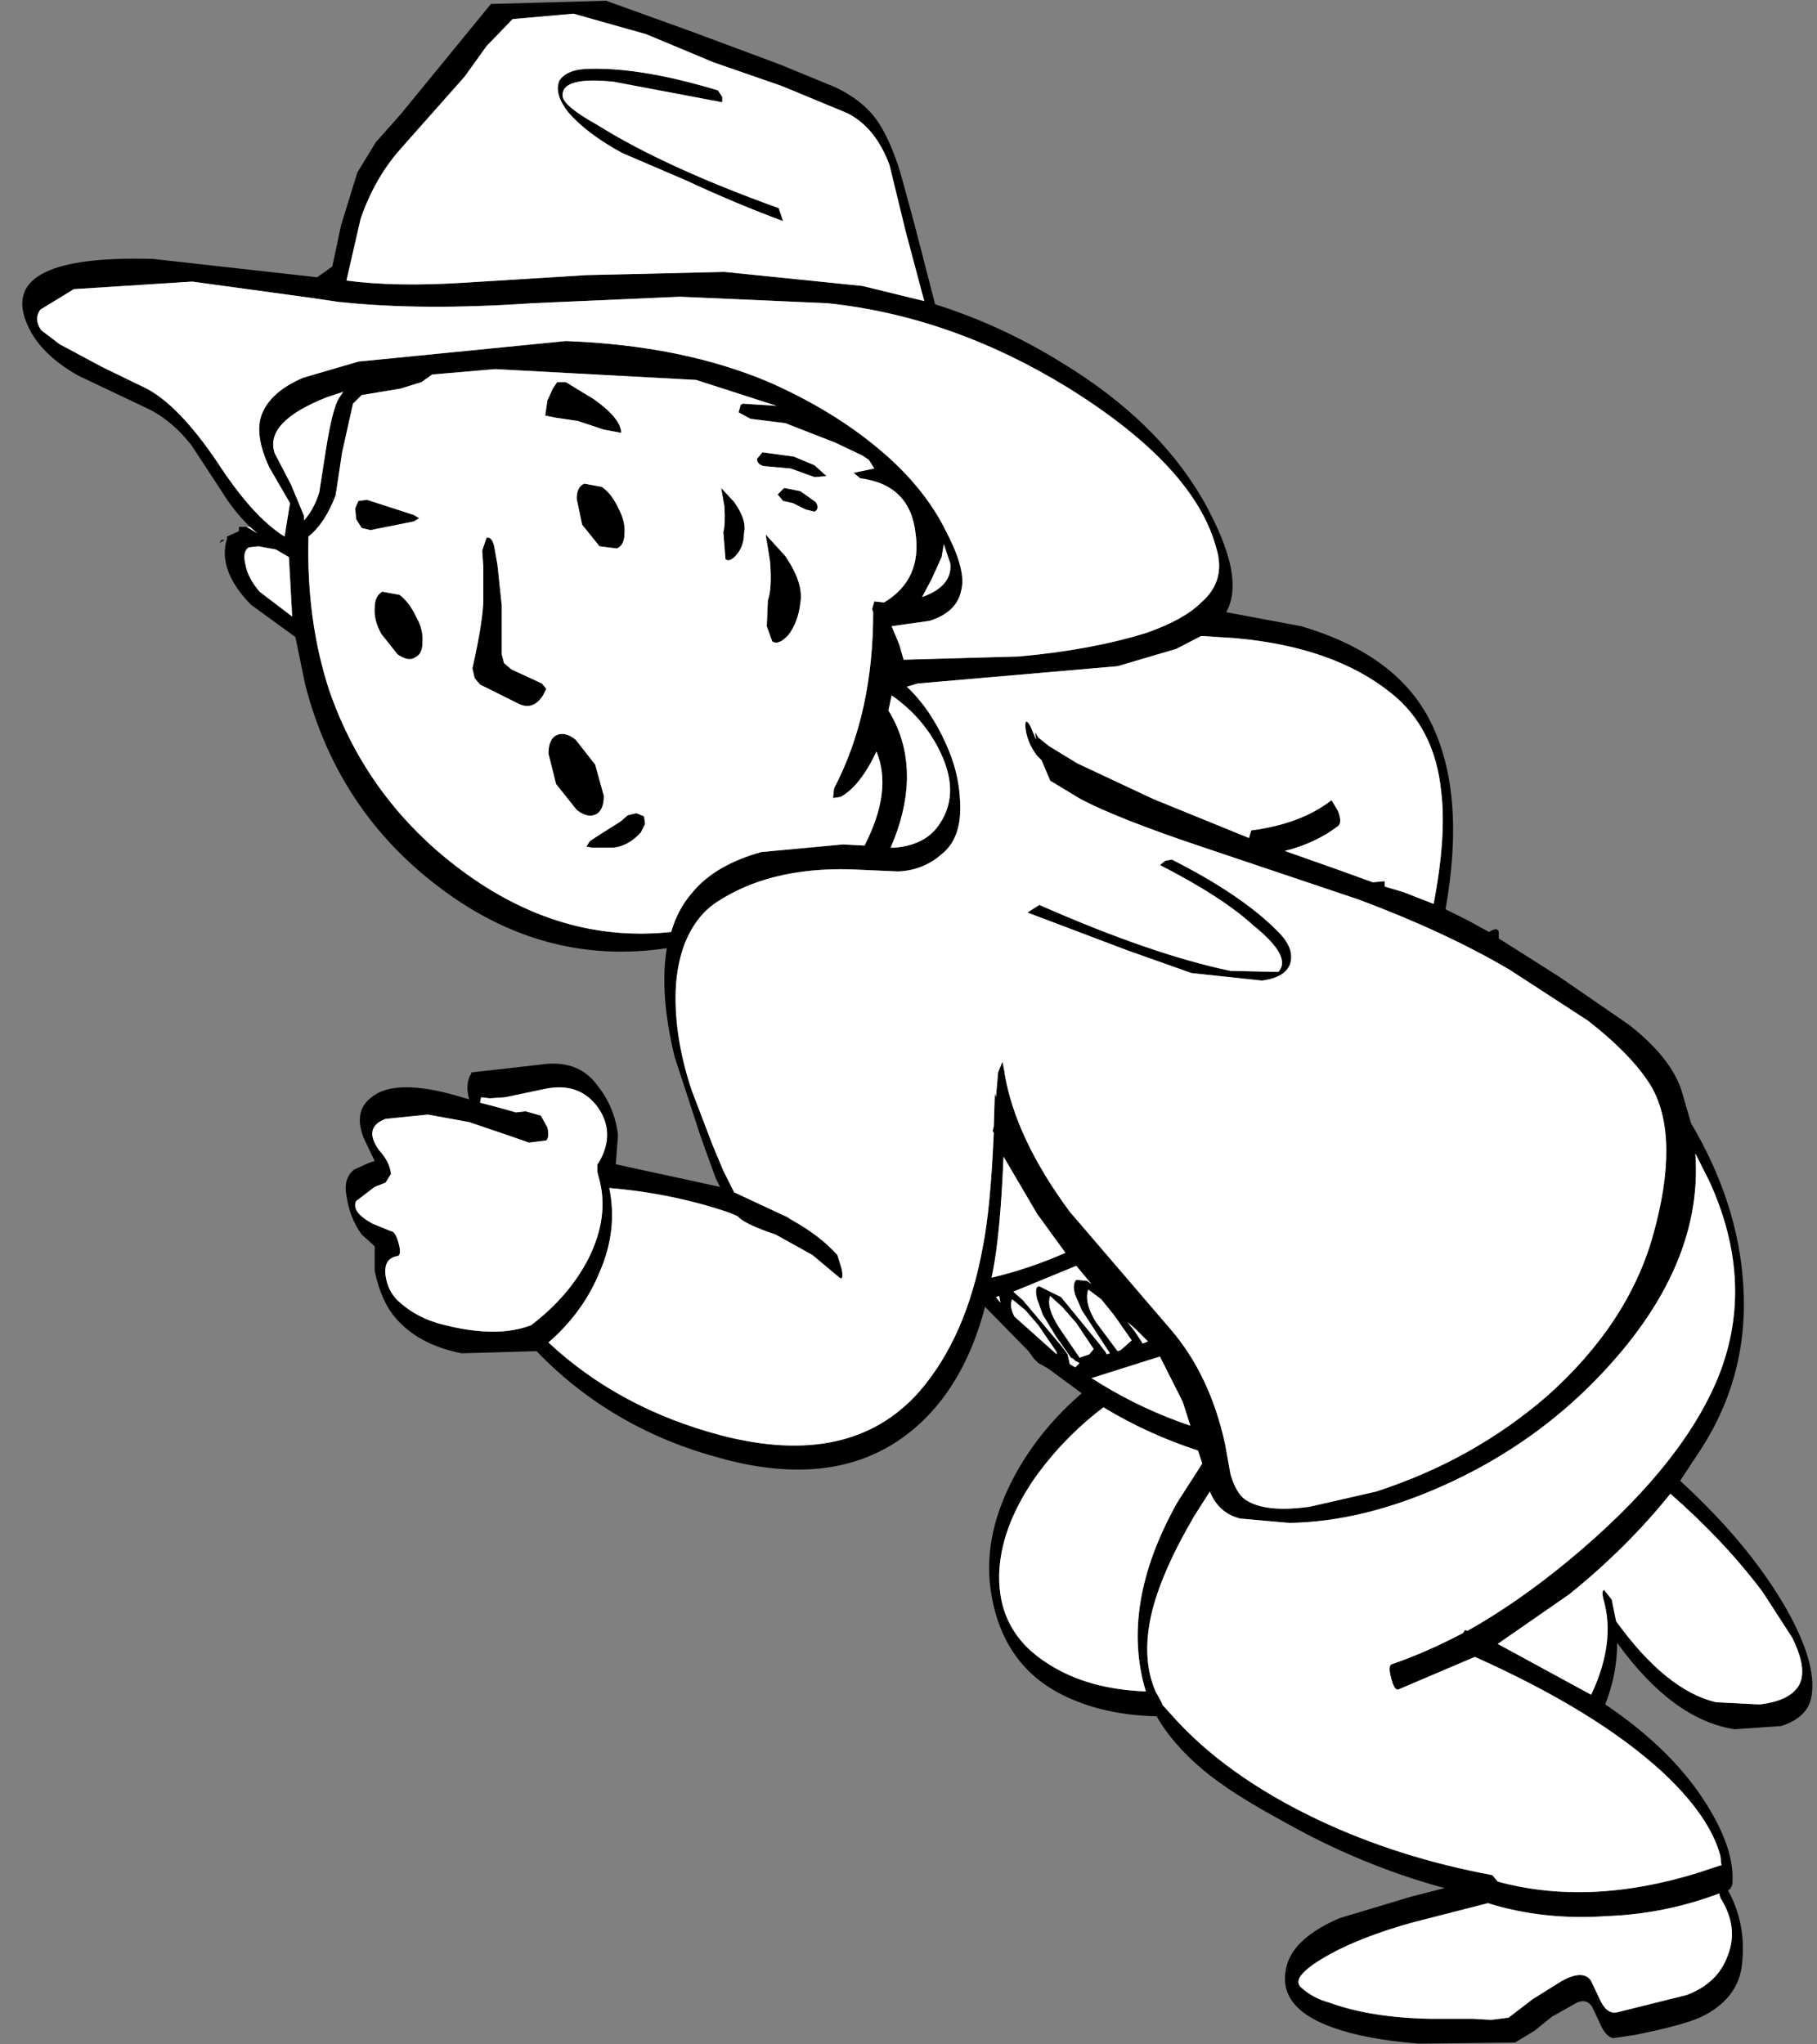 <?xml version="1.0" encoding="UTF-8"?>
<svg xmlns="http://www.w3.org/2000/svg" xmlns:xlink="http://www.w3.org/1999/xlink" width="128pt" height="144pt" viewBox="0 0 128 144" version="1.1">
<rect x="0" y="0" width="128" height="144" fill="#808080" stroke="none"/>
<g id="surface1">
<path style=" stroke:none;fill-rule:nonzero;fill:rgb(0%,0%,0%);fill-opacity:1;" d="M 84.621 44.797 L 82.859 45.707 L 78.727 46.926 L 64.648 48.145 L 63.887 48.371 C 65.008 49.438 65.926 50.781 66.641 52.406 C 67.25 53.723 67.582 55.07 67.633 56.438 C 67.734 58.164 67.301 59.406 66.332 60.168 C 65.465 60.93 64.445 61.332 63.273 61.383 L 59.906 61.234 C 56.082 61.133 52.918 61.918 50.418 63.59 C 49.449 64.25 48.711 65.238 48.199 66.559 C 47.793 67.676 47.59 68.918 47.59 70.289 C 47.59 72.367 47.973 74.551 48.738 76.832 L 50.191 80.637 L 50.957 82.465 L 51.719 83.984 L 55.469 85.734 L 55.699 85.887 C 57.074 86.648 58.172 87.484 58.988 88.398 L 59.293 89.387 C 59.398 89.945 59.344 90.148 59.141 89.996 L 57.23 88.398 L 54.629 86.953 C 53.25 86.496 52.383 86.09 52.027 85.734 L 51.949 85.66 L 51.414 85.43 C 48.762 84.52 45.93 83.934 42.922 83.68 C 43.328 85.66 43.102 87.637 42.234 89.617 C 41.469 91.492 40.27 93.141 38.637 94.562 C 41.953 97.656 46.008 99.84 50.801 101.105 C 56.871 102.68 61.512 101.664 64.727 98.062 C 66.973 95.477 68.477 92.051 69.242 87.789 C 69.598 86.016 69.852 83.352 70.008 79.801 L 69.93 79.648 L 70.008 79.344 L 70.082 76.984 L 70.16 77.289 L 70.312 75.539 L 70.617 74.777 L 70.77 75.539 L 70.77 75.613 C 71.281 78.66 72.812 81.906 75.363 85.355 L 82.477 93.648 C 84.312 95.781 85.59 98.469 86.301 101.715 L 86.684 103.848 C 86.941 104.707 87.273 105.293 87.68 105.598 C 88.598 106.254 90.129 106.434 92.27 106.129 L 96.938 105.062 C 101.477 103.594 105.48 101.359 108.949 98.367 C 112.773 94.969 115.273 91.188 116.445 87.027 C 117.723 82.465 117.695 78.988 116.371 76.605 C 115.504 75.133 114 73.559 111.855 71.887 L 106.348 68.309 C 103.34 66.535 99.793 64.887 95.715 63.363 L 84.621 59.633 C 80.691 58.316 77.859 57.199 76.125 56.285 L 73.984 54.992 L 73.371 53.547 L 73.066 53.242 C 72.555 52.582 72.277 51.871 72.227 51.113 C 72.227 50.707 72.352 50.73 72.605 51.188 L 72.988 52.102 L 72.914 51.566 L 73.145 51.949 L 73.906 52.559 L 75.898 53.773 L 81.254 56.285 L 87.984 59.027 L 88.141 58.492 C 90.484 58.188 92.371 57.477 93.801 56.363 L 94.258 57.125 C 94.465 57.68 94.465 58.035 94.258 58.188 C 93.188 59 91.938 59.582 90.512 59.938 L 94.184 61.234 L 96.707 62.145 L 97.551 62.07 L 97.551 62.449 L 98.852 62.832 L 100.992 63.668 C 101.605 60.473 101.781 57.832 101.527 55.754 C 101.223 52.762 100.047 50.453 98.008 48.828 C 95.305 46.648 91.633 45.355 86.992 44.949 L 84.621 44.797 M 17.598 37.109 C 16.832 36.348 16.168 35.512 15.609 34.598 L 13.465 31.328 L 13.008 30.793 C 12.242 29.934 11.398 29.273 10.48 28.816 L 5.508 26.457 C 3.621 25.391 2.398 24.121 1.836 22.652 C 0.613 19.508 3.598 18.035 10.789 18.238 L 22.34 19.531 L 23.41 18.77 L 24.023 15.879 L 25.172 12.152 L 26.473 10.02 L 28.23 8.043 L 34.582 0.281 L 42.691 0.051 L 48.812 2.258 L 54.934 4.539 L 58.836 6.141 C 60.211 6.797 61.234 7.637 61.895 8.648 C 62.457 9.512 62.969 10.68 63.426 12.152 L 64.422 15.805 L 65.875 21.434 C 68.934 22.398 71.867 23.742 74.672 25.469 C 79.469 28.359 82.938 31.809 85.078 35.816 L 85.539 36.73 C 86.914 39.57 87.195 41.699 86.379 43.121 L 91.656 44.109 C 96.148 45.43 99.18 47.66 100.762 50.809 C 102.445 54.156 102.805 58.57 101.832 64.047 L 103.363 64.809 L 104.895 65.645 C 105.301 65.391 105.531 65.391 105.582 65.645 L 105.582 66.102 L 106.426 66.637 L 109.789 68.766 L 114.766 72.191 C 116.703 73.711 117.926 75.234 118.438 76.758 L 119.125 79.113 C 121.316 82.816 122.543 86.574 122.797 90.379 C 123.102 94.637 122.109 98.543 119.812 102.098 L 118.359 104.301 C 121.625 107.297 124.125 110.312 125.859 113.359 C 127.285 115.895 127.871 117.926 127.617 119.445 C 127.465 120.461 126.75 121.172 125.477 121.578 L 122.184 121.805 C 119.277 121.348 116.523 119.32 113.922 115.719 C 113.922 117.188 113.641 118.633 113.082 120.055 C 116.242 122.184 118.613 124.52 120.195 127.055 C 121.574 129.238 122.184 131.141 122.031 132.762 L 121.879 133.066 L 121.727 133.145 C 122.594 134.715 122.926 136.441 122.723 138.316 C 122.566 139.941 121.625 141.184 119.891 142.047 C 119.023 142.453 117.441 142.883 115.145 143.34 L 113.617 143.566 C 113.258 143.465 112.953 143.113 112.699 142.504 L 112.164 141.363 C 111.906 140.957 111.551 140.855 111.09 141.059 L 109.332 142.047 L 108.109 143.035 L 106.73 143.871 L 99.922 143.949 C 97.422 143.746 95.406 143.367 93.875 142.809 C 91.172 141.844 90.102 140.371 90.664 138.395 C 91.02 137.125 92.246 136.035 94.336 135.121 L 99.387 133.602 L 101.758 132.992 C 97.828 131.926 94.031 130.352 90.359 128.273 C 87.91 126.953 86.023 125.738 84.695 124.621 C 83.27 123.402 82.195 122.16 81.48 120.891 C 79.086 120.84 76.969 120.383 75.133 119.523 C 72.07 118.102 70.285 115.566 69.777 111.914 C 69.418 109.273 70.031 106.535 71.613 103.695 C 72.785 101.613 74.316 99.762 76.203 98.141 L 73.832 96.391 L 73.145 96.008 L 72.836 95.703 L 72.453 95.172 L 69.395 92.051 C 68.477 95.551 66.945 98.293 64.805 100.27 C 61.285 103.516 56.59 104.328 50.727 102.703 C 45.625 101.336 41.316 98.824 37.797 95.172 L 32.516 95.324 C 30.477 94.918 28.922 94.082 27.848 92.812 C 27.188 92.051 26.703 90.961 26.395 89.539 L 26.395 87.789 L 25.477 86.953 C 24.918 86.191 24.559 85.277 24.406 84.215 C 24.254 83.402 24.434 82.793 24.941 82.387 L 25.938 81.93 L 26.395 81.777 L 25.629 80.18 C 25.121 78.91 25.301 77.949 26.168 77.289 C 27.289 76.375 29.328 76.352 32.285 77.211 L 33.051 77.441 C 32.848 76.68 32.898 76.07 33.203 75.613 L 33.203 75.539 L 37.949 75.004 C 39.785 74.703 41.16 75.184 42.082 76.453 C 42.895 77.465 43.379 78.633 43.535 79.953 L 43.379 82.008 L 50.727 83.605 L 50.418 82.996 L 49.348 80.027 L 47.512 74.398 C 46.797 71.402 46.621 68.867 46.977 66.789 C 41.215 67.648 35.883 66.23 30.984 62.527 C 26.191 58.926 23.027 54.156 21.5 48.219 L 20.809 44.871 L 17.672 42.59 C 16.094 40.965 15.531 39.418 15.992 37.945 L 15.992 37.793 L 16.832 37.414 L 16.832 37.109 L 17.367 37.109 L 18.133 37.566 L 17.598 37.109 M 84.621 42.438 C 85.793 41.422 86.148 40.152 85.691 38.633 C 84.672 34.777 81.176 30.996 75.207 27.293 C 69.75 23.945 64.113 21.969 58.301 21.359 L 47.895 20.902 L 37.488 21.359 C 32.34 21.715 27.848 21.688 24.023 21.281 L 23.949 21.281 L 21.883 20.977 L 13.543 19.836 L 5.203 20.367 L 2.832 21.816 C 2.523 22.27 2.551 22.754 2.906 23.262 L 4.207 24.25 L 7.191 25.848 L 10.328 27.371 C 11.859 28.18 13.516 29.906 15.301 32.543 C 16.984 35.133 18.566 36.883 20.047 37.793 L 20.43 35.438 L 18.973 32.926 C 18.262 31.402 18.082 30.16 18.438 29.195 C 18.848 28.129 19.816 27.27 21.348 26.609 L 25.25 25.469 L 39.859 24.023 C 45.32 24.223 50.09 25.188 54.168 26.914 C 56.922 28.129 59.32 29.551 61.359 31.176 C 63.809 33.102 65.594 35.234 66.715 37.566 C 67.633 39.344 67.965 40.688 67.711 41.602 C 67.508 42.613 66.766 43.324 65.492 43.73 L 62.812 44.109 L 63.352 45.406 L 63.656 46.469 L 71.766 46.242 C 75.184 45.938 78.191 45.379 80.793 44.566 C 82.527 43.957 83.805 43.25 84.621 42.438 M 82.094 60.625 L 82.555 60.547 C 85.867 62.223 88.367 63.922 90.051 65.645 C 90.816 66.406 91.098 67.141 90.895 67.852 C 90.688 68.512 90.027 68.918 88.902 69.07 L 83.93 68.539 L 79.418 66.941 L 72.379 64.277 L 73.219 63.742 C 78.523 66.078 83.012 67.625 86.684 68.387 L 90.051 68.461 C 90.715 67.75 90.129 66.66 88.293 65.188 C 86.863 63.871 84.672 62.449 81.711 60.93 L 82.094 60.625 M 120.426 83.223 L 119.43 81.246 C 119.84 86.875 117.312 92.383 111.855 97.758 C 108.949 100.598 105.582 102.883 101.758 104.605 C 97.934 106.332 94.285 107.219 90.816 107.27 L 87.375 106.965 C 86.352 106.711 85.641 106.078 85.23 105.062 L 84.16 106.738 C 82.578 109.426 81.559 111.762 81.102 113.738 C 80.641 115.82 80.742 117.621 81.406 119.141 L 81.863 119.977 L 81.863 120.055 L 82.477 120.738 C 85.027 123.633 88.496 126.117 92.883 128.195 C 96.656 129.973 100.738 131.266 105.125 132.078 L 105.508 132.535 C 109.789 133.699 114.484 133.5 119.582 131.926 L 121.191 131.395 L 121.266 131.395 L 121.191 130.707 C 120.68 128.832 119.305 126.852 117.059 124.773 C 113.949 121.93 109.562 119.242 103.898 116.707 L 98.543 118.988 C 98.34 119.09 98.16 118.836 98.008 118.227 C 97.855 117.672 97.855 117.34 98.008 117.238 C 99.641 116.68 101.324 115.945 103.059 115.031 L 103.211 114.805 L 103.363 114.879 C 105.711 113.562 108.082 111.914 110.48 109.934 C 115.633 105.672 119.098 101.488 120.883 97.379 C 122.824 92.863 122.668 88.145 120.426 83.223 M 79.723 94.41 L 78.5 92.66 L 77.582 91.52 L 76.664 90.832 C 76.457 91.441 76.637 92.203 77.199 93.117 L 78.727 95.172 L 78.957 95.094 L 79.723 94.41 M 62.812 48.98 L 62.586 50.047 C 63.504 51.516 63.938 53.168 63.887 54.992 C 63.836 56.516 63.453 58.086 62.738 59.711 L 62.969 59.711 C 64.344 59.609 65.363 59.129 66.027 58.266 C 67.148 56.793 67.227 55.043 66.258 53.016 C 65.492 51.391 64.344 50.047 62.812 48.98 M 54.094 42.285 C 54.297 41.727 54.348 40.812 54.246 39.547 L 53.938 37.645 L 55.316 39.164 C 56.184 40.434 56.539 41.523 56.387 42.438 C 56.285 43.352 56.004 44.109 55.547 44.719 C 55.086 45.227 54.703 45.379 54.398 45.176 L 54.016 44.109 L 54.094 42.285 M 51.719 35.359 C 52.332 36.223 52.562 36.957 52.41 37.566 C 52.41 38.176 52.23 38.684 51.875 39.09 C 51.566 39.445 51.312 39.547 51.109 39.395 L 50.957 37.492 C 51.059 37.086 51.082 36.477 51.031 35.664 L 50.801 34.371 L 51.719 35.359 M 57.457 35.359 C 57.664 35.664 57.637 35.891 57.383 36.043 L 56.77 35.891 L 55.852 35.438 L 55.164 35.285 L 54.781 34.828 L 55.238 34.371 L 56.387 34.598 L 57.457 35.359 M 66.488 38.328 L 66.332 39.242 L 65.645 40.762 L 64.957 42.055 C 66.383 41.551 67.047 40.762 66.945 39.699 L 66.488 38.328 M 43.152 59.711 L 41.699 59.711 L 41.316 59.633 L 41.543 59.254 L 42.234 58.797 L 43.688 57.883 L 44.223 57.426 L 44.836 57.277 L 45.371 57.504 L 45.445 58.035 L 45.141 58.645 C 44.527 59.305 43.867 59.66 43.152 59.711 M 20.352 39.242 L 19.434 38.707 L 18.211 38.48 L 17.52 38.555 C 17.215 38.758 17.137 39.164 17.293 39.773 C 17.395 40.383 17.727 41.016 18.285 41.676 L 20.582 43.426 L 20.352 39.242 M 26.93 41.676 L 28.156 41.902 C 28.613 42.258 28.996 42.766 29.305 43.426 C 29.66 44.035 29.812 44.645 29.762 45.254 C 29.762 45.809 29.582 46.164 29.227 46.316 C 28.922 46.52 28.512 46.445 28.004 46.09 L 26.855 44.645 C 26.496 43.984 26.344 43.375 26.395 42.816 C 26.395 42.258 26.574 41.879 26.93 41.676 M 29.148 36.273 L 29.531 36.5 L 29.148 36.73 L 26.09 37.34 L 25.477 37.188 L 25.094 36.578 L 25.02 35.816 L 25.25 35.285 L 25.859 35.207 L 29.148 36.273 M 39.172 51.797 C 39.582 51.594 40.039 51.695 40.551 52.102 L 41.926 53.852 L 42.539 56.059 C 42.539 56.719 42.359 57.148 42.004 57.352 C 41.594 57.555 41.137 57.453 40.625 57.047 L 39.172 55.223 L 38.637 53.09 C 38.637 52.43 38.816 52 39.172 51.797 M 34.047 39.926 L 33.969 38.785 L 34.277 37.871 C 34.531 37.82 34.711 38.023 34.812 38.48 L 35.043 39.773 L 35.348 42.664 L 35.348 46.09 L 35.5 46.699 L 36.035 47.156 L 38.18 48.145 L 38.484 48.523 L 38.254 48.98 C 37.797 49.691 37.234 49.895 36.57 49.59 L 33.816 48.219 L 33.434 47.762 L 33.281 47.078 C 33.793 44.797 34.047 43.172 34.047 42.207 L 34.047 39.926 M 41.16 34.066 L 42.387 34.293 C 42.844 34.598 43.227 35.082 43.535 35.742 C 43.891 36.398 44.043 37.008 43.992 37.566 C 43.992 38.125 43.812 38.48 43.457 38.633 L 42.234 38.48 L 41.008 36.957 L 40.625 35.133 C 40.625 34.574 40.805 34.219 41.16 34.066 M 38.406 29.273 L 38.562 28.207 L 38.941 27.371 L 39.25 26.914 L 39.859 26.914 L 41.852 28.129 C 43.125 29.043 43.762 29.832 43.762 30.488 L 42.539 30.262 L 40.703 29.652 L 39.172 29.426 L 38.406 29.273 M 24.176 27.598 L 23.027 27.98 C 20.07 29.145 18.848 30.465 19.355 31.934 L 20.504 34.141 L 21.422 36.348 L 21.422 36.652 C 21.883 36.145 22.238 35.488 22.492 34.676 L 22.953 31.707 C 23.258 29.781 23.566 28.562 23.871 28.055 L 24.176 27.598 M 53.328 32.316 L 53.711 31.859 L 55.93 32.164 L 57.383 32.773 L 58.223 33.535 L 57.383 33.609 L 55.699 33 L 54.016 32.848 L 53.938 32.848 C 53.531 32.797 53.328 32.621 53.328 32.316 M 52.18 28.512 L 52.332 28.434 L 54.703 28.586 L 49.043 26.762 L 34.887 26 L 30.449 26.379 L 29.688 26.914 L 28.23 27.371 L 25.477 27.828 L 24.867 28.434 L 24.102 31.859 L 23.641 34.902 C 23.133 36.223 22.492 37.188 21.73 37.793 C 21.625 41.699 22.109 45.305 23.184 48.602 C 24.969 53.773 28.078 58.012 32.516 61.309 C 37.156 64.758 42.082 66.203 47.281 65.645 C 47.59 64.582 48.074 63.668 48.738 62.906 C 49.809 61.586 51.441 60.625 53.633 60.016 L 59.371 59.48 L 60.902 59.559 C 62.227 56.973 62.508 54.766 61.742 52.938 C 60.977 54.562 60.137 55.625 59.219 56.133 L 58.684 56.211 L 58.758 55.523 C 60.594 52.023 61.512 47.891 61.512 43.121 L 61.438 42.895 L 61.59 42.359 L 62.277 42.438 C 64.062 41.371 64.805 39.746 64.496 37.566 C 64.242 35.285 62.941 33.988 60.594 33.688 L 60.137 33.305 L 61.59 33 L 61.207 32.391 L 60.75 32.086 L 58.836 31.176 L 55.316 29.805 L 52.867 29.5 L 52.027 29.043 L 52.18 28.512 M 50.574 6.367 L 50.879 6.824 L 50.879 7.203 L 43.227 5.758 C 40.781 5.504 39.582 5.836 39.633 6.746 C 39.633 7.203 40.449 7.891 42.082 8.801 C 45.242 10.781 49.5 12.734 54.855 14.66 L 55.164 15.574 C 52.969 14.762 50.676 13.801 48.277 12.684 L 43.84 10.781 C 42.156 9.867 40.883 8.902 40.016 7.891 C 39.352 7.027 39.148 6.293 39.402 5.684 C 39.758 5.125 40.5 4.844 41.621 4.844 C 44.07 4.793 47.055 5.301 50.574 6.367 M 62.66 11.617 C 61.996 9.844 61.004 8.625 59.676 7.965 L 55.086 6.062 L 50.266 4.391 L 45.523 2.41 L 40.398 0.965 L 36.113 1.344 L 34.277 3.246 L 32.746 5.379 L 28.23 10.477 C 27.008 11.848 26.062 13.496 25.402 15.422 L 24.406 19.762 C 26.703 20.066 29.457 20.117 32.668 19.914 L 41.316 19.379 L 51.031 19.152 L 60.75 20.141 L 65.109 21.207 L 63.809 16.336 L 62.66 11.617 M 126.699 118.762 C 127.16 118 127.004 116.859 126.242 115.336 L 124.176 112.141 C 122.391 109.758 120.223 107.449 117.672 105.215 C 115.633 107.754 113.258 110.113 110.555 112.293 L 105.508 115.793 L 112.086 119.371 L 112.164 119.219 C 113.234 116.883 113.516 114.754 113.004 112.824 C 112.852 112.316 112.852 112.039 113.004 111.988 L 113.539 112.672 L 113.848 114.195 C 116.191 117.441 118.539 119.344 120.883 119.902 L 123.945 120.055 C 125.32 119.902 126.242 119.473 126.699 118.762 M 91.656 139.992 C 92.219 140.5 92.883 140.855 93.648 141.059 C 95.586 141.766 97.957 142.148 100.762 142.199 L 103.746 142.199 L 105.047 142.273 L 106.27 142.121 L 107.953 140.828 L 110.02 139.535 C 111.039 138.977 111.73 138.977 112.086 139.535 L 112.773 140.98 C 113.082 141.59 113.465 141.844 113.922 141.742 L 118.82 140.523 C 120.297 139.965 121.266 139.027 121.727 137.707 C 122.234 136.391 122.059 135.047 121.191 133.676 L 121.113 133.371 C 118.562 134.336 115.91 134.867 113.156 134.969 C 110.199 135.172 107.418 134.867 104.816 134.055 L 99.461 135.426 C 97.117 136.086 95.203 136.82 93.723 137.633 C 91.785 138.699 91.098 139.484 91.656 139.992 M 84.695 103.086 L 84.391 102.172 C 82.043 101.41 79.824 100.395 77.734 99.129 C 75.797 100.598 74.137 102.324 72.762 104.301 C 71.23 106.586 70.441 108.793 70.387 110.922 C 70.336 113.664 71.512 115.77 73.906 117.238 C 75.746 118.406 78.016 119.039 80.719 119.141 C 79.492 115.082 80.234 110.645 82.938 105.824 L 84.695 103.086 M 79.953 93.574 L 79.418 93.117 L 79.953 93.801 L 80.41 94.488 L 80.488 94.637 L 80.871 94.488 L 79.953 93.574 M 83.32 98.746 L 81.711 95.551 L 76.891 97.074 L 77.273 97.301 L 77.504 97.453 C 79.492 98.672 81.609 99.66 83.855 100.422 L 83.32 98.746 M 15.609 38.023 L 15.836 38.023 L 15.453 38.25 L 15.609 38.023 M 70.695 81.473 C 70.543 85.125 70.285 87.84 69.93 89.617 L 69.852 89.996 C 71.586 89.59 73.32 89.008 75.055 88.246 L 73.066 85.508 L 70.695 81.473 M 76.891 90.453 L 75.82 89.16 L 71.383 90.984 L 72.07 91.594 L 74.824 94.867 L 75.207 95.398 L 75.363 96.086 L 75.746 96.312 L 76.051 96.008 L 75.746 95.855 L 75.59 95.703 L 75.438 95.629 L 74.367 94.105 L 73.449 92.582 L 73.066 91.52 C 72.914 90.91 72.965 90.605 73.219 90.605 L 74.75 91.367 L 77.426 94.637 L 77.887 95.246 L 77.965 95.398 L 78.191 95.324 L 76.203 92.281 L 75.746 91.215 C 75.59 90.707 75.617 90.352 75.82 90.148 L 76.586 90.227 L 76.891 90.453 M 73.984 91.289 C 73.781 91.797 73.984 92.535 74.598 93.496 L 76.051 95.629 L 76.738 95.398 L 77.043 95.02 L 75.82 93.191 L 74.824 92.051 L 73.984 91.289 M 72.227 92.281 L 71.305 91.52 C 71.152 91.824 71.203 92.23 71.461 92.734 L 74.445 95.398 L 74.445 95.246 L 73.145 93.344 L 72.227 92.281 M 70.387 91.289 L 70.16 91.367 L 70.465 91.746 L 70.465 91.672 L 70.387 91.289 M 33.816 77.668 L 35.27 78.051 L 36.344 78.355 L 37.031 78.277 L 38.102 78.582 L 38.562 79.418 C 38.664 79.875 38.637 80.18 38.484 80.332 L 37.262 80.484 L 35.961 80.027 L 33.051 79.039 L 30.145 78.508 L 27.16 78.812 C 26.09 79.215 25.938 79.953 26.703 81.016 C 27.211 81.574 27.492 82.133 27.543 82.691 L 27.16 83.301 L 26.395 83.605 L 25.094 84.594 C 24.84 85.102 25.223 85.633 26.242 86.191 L 27.543 86.723 C 27.746 86.723 27.926 87.004 28.078 87.562 C 28.23 88.121 28.207 88.426 28.004 88.477 C 27.34 88.578 27.059 89.031 27.16 89.844 C 27.262 90.555 27.543 91.137 28.004 91.594 C 28.922 92.457 30.043 93.039 31.367 93.344 C 33.816 93.953 35.832 93.953 37.414 93.344 C 39.148 92.027 40.473 90.504 41.391 88.777 C 42.461 86.699 42.719 84.719 42.156 82.844 L 42.082 82.539 L 42.082 82.008 L 42.156 81.93 C 42.973 80.562 42.973 79.266 42.156 78.051 C 41.289 76.832 40.066 76.375 38.484 76.68 L 35.578 77.289 L 34.504 77.363 L 33.895 77.289 L 33.816 77.668 "/>
<path style=" stroke:none;fill-rule:nonzero;fill:rgb(100%,100%,100%);fill-opacity:1;" d="M 84.621 44.797 L 86.992 44.949 C 91.633 45.355 95.305 46.648 98.008 48.828 C 100.047 50.453 101.223 52.762 101.527 55.754 C 101.781 57.832 101.605 60.473 100.992 63.668 L 98.852 62.832 L 97.551 62.449 L 97.551 62.07 L 96.707 62.145 L 94.184 61.234 L 90.512 59.938 C 91.938 59.582 93.188 59 94.258 58.188 C 94.465 58.035 94.465 57.68 94.258 57.125 L 93.801 56.363 C 92.371 57.477 90.484 58.188 88.141 58.492 L 87.984 59.027 L 81.254 56.285 L 75.898 53.773 L 73.906 52.559 L 73.145 51.949 L 72.914 51.566 L 72.988 52.102 L 72.605 51.188 C 72.352 50.73 72.227 50.707 72.227 51.113 C 72.277 51.871 72.555 52.582 73.066 53.242 L 73.371 53.547 L 73.984 54.992 L 76.125 56.285 C 77.859 57.199 80.691 58.316 84.621 59.633 L 95.715 63.363 C 99.793 64.887 103.34 66.535 106.348 68.309 L 111.855 71.887 C 114 73.559 115.504 75.133 116.371 76.605 C 117.695 78.988 117.723 82.465 116.445 87.027 C 115.273 91.188 112.773 94.969 108.949 98.367 C 105.48 101.359 101.477 103.594 96.938 105.062 L 92.27 106.129 C 90.129 106.434 88.598 106.254 87.68 105.598 C 87.273 105.293 86.941 104.707 86.684 103.848 L 86.301 101.715 C 85.59 98.469 84.312 95.781 82.477 93.648 L 75.363 85.355 C 72.812 81.906 71.281 78.66 70.77 75.613 L 70.77 75.539 L 70.617 74.777 L 70.312 75.539 L 70.16 77.289 L 70.082 76.984 L 70.008 79.344 L 69.93 79.648 L 70.008 79.801 C 69.852 83.352 69.598 86.016 69.242 87.789 C 68.477 92.051 66.973 95.477 64.727 98.062 C 61.512 101.664 56.871 102.68 50.801 101.105 C 46.008 99.84 41.953 97.656 38.637 94.562 C 40.27 93.141 41.469 91.492 42.234 89.617 C 43.102 87.637 43.328 85.66 42.922 83.68 C 45.93 83.934 48.762 84.52 51.414 85.43 L 51.949 85.66 L 52.027 85.734 C 52.383 86.09 53.25 86.496 54.629 86.953 L 57.23 88.398 L 59.141 89.996 C 59.344 90.148 59.398 89.945 59.293 89.387 L 58.988 88.398 C 58.172 87.484 57.074 86.648 55.699 85.887 L 55.469 85.734 L 51.719 83.984 L 50.957 82.465 L 50.191 80.637 L 48.738 76.832 C 47.973 74.551 47.59 72.367 47.59 70.289 C 47.59 68.918 47.793 67.676 48.199 66.559 C 48.711 65.238 49.449 64.25 50.418 63.59 C 52.918 61.918 56.082 61.133 59.906 61.234 L 63.273 61.383 C 64.445 61.332 65.465 60.93 66.332 60.168 C 67.301 59.406 67.734 58.164 67.633 56.438 C 67.582 55.07 67.25 53.723 66.641 52.406 C 65.926 50.781 65.008 49.438 63.887 48.371 L 64.648 48.145 L 78.727 46.926 L 82.859 45.707 L 84.621 44.797 M 17.367 37.109 L 17.598 37.109 L 18.133 37.566 L 17.367 37.109 M 84.621 42.438 C 83.805 43.25 82.527 43.957 80.793 44.566 C 78.191 45.379 75.184 45.938 71.766 46.242 L 63.656 46.469 L 63.352 45.406 L 62.812 44.109 L 65.492 43.73 C 66.766 43.324 67.508 42.613 67.711 41.602 C 67.965 40.688 67.633 39.344 66.715 37.566 C 65.594 35.234 63.809 33.102 61.359 31.176 C 59.32 29.551 56.922 28.129 54.168 26.914 C 50.09 25.188 45.32 24.223 39.859 24.023 L 25.25 25.469 L 21.348 26.609 C 19.816 27.27 18.848 28.129 18.438 29.195 C 18.082 30.16 18.262 31.402 18.973 32.926 L 20.43 35.438 L 20.047 37.793 C 18.566 36.883 16.984 35.133 15.301 32.543 C 13.516 29.906 11.859 28.18 10.328 27.371 L 7.191 25.848 L 4.207 24.25 L 2.906 23.262 C 2.551 22.754 2.523 22.27 2.832 21.816 L 5.203 20.367 L 13.543 19.836 L 21.883 20.977 L 23.949 21.281 L 24.023 21.281 C 27.848 21.688 32.34 21.715 37.488 21.359 L 47.895 20.902 L 58.301 21.359 C 64.113 21.969 69.75 23.945 75.207 27.293 C 81.176 30.996 84.672 34.777 85.691 38.633 C 86.148 40.152 85.793 41.422 84.621 42.438 M 82.094 60.625 L 81.711 60.93 C 84.672 62.449 86.863 63.871 88.293 65.188 C 90.129 66.66 90.715 67.75 90.051 68.461 L 86.684 68.387 C 83.012 67.625 78.523 66.078 73.219 63.742 L 72.379 64.277 L 79.418 66.941 L 83.93 68.539 L 88.902 69.07 C 90.027 68.918 90.688 68.512 90.895 67.852 C 91.098 67.141 90.816 66.406 90.051 65.645 C 88.367 63.922 85.867 62.223 82.555 60.547 L 82.094 60.625 M 120.426 83.223 C 122.668 88.145 122.824 92.863 120.883 97.379 C 119.098 101.488 115.633 105.672 110.48 109.934 C 108.082 111.914 105.711 113.562 103.363 114.879 L 103.211 114.805 L 103.059 115.031 C 101.324 115.945 99.641 116.68 98.008 117.238 C 97.855 117.34 97.855 117.672 98.008 118.227 C 98.16 118.836 98.34 119.09 98.543 118.988 L 103.898 116.707 C 109.562 119.242 113.949 121.93 117.059 124.773 C 119.305 126.852 120.68 128.832 121.191 130.707 L 121.266 131.395 L 121.191 131.395 L 119.582 131.926 C 114.484 133.5 109.789 133.699 105.508 132.535 L 105.125 132.078 C 100.738 131.266 96.656 129.973 92.883 128.195 C 88.496 126.117 85.027 123.633 82.477 120.738 L 81.863 120.055 L 81.863 119.977 L 81.406 119.141 C 80.742 117.621 80.641 115.82 81.102 113.738 C 81.559 111.762 82.578 109.426 84.16 106.738 L 85.23 105.062 C 85.641 106.078 86.352 106.711 87.375 106.965 L 90.816 107.27 C 94.285 107.219 97.934 106.332 101.758 104.605 C 105.582 102.883 108.949 100.598 111.855 97.758 C 117.312 92.383 119.84 86.875 119.43 81.246 L 120.426 83.223 M 79.723 94.41 L 78.957 95.094 L 78.727 95.172 L 77.199 93.117 C 76.637 92.203 76.457 91.441 76.664 90.832 L 77.582 91.52 L 78.5 92.66 L 79.723 94.41 M 83.32 98.746 L 83.855 100.422 C 81.609 99.66 79.492 98.672 77.504 97.453 L 77.273 97.301 L 76.891 97.074 L 81.711 95.551 L 83.32 98.746 M 79.953 93.574 L 80.871 94.488 L 80.488 94.637 L 80.41 94.488 L 79.953 93.801 L 79.418 93.117 L 79.953 93.574 M 84.695 103.086 L 82.938 105.824 C 80.234 110.645 79.492 115.082 80.719 119.141 C 78.016 119.039 75.746 118.406 73.906 117.238 C 71.512 115.77 70.336 113.664 70.387 110.922 C 70.441 108.793 71.23 106.586 72.762 104.301 C 74.137 102.324 75.797 100.598 77.734 99.129 C 79.824 100.395 82.043 101.41 84.391 102.172 L 84.695 103.086 M 91.656 139.992 C 91.098 139.484 91.785 138.699 93.723 137.633 C 95.203 136.82 97.117 136.086 99.461 135.426 L 104.816 134.055 C 107.418 134.867 110.199 135.172 113.156 134.969 C 115.91 134.867 118.562 134.336 121.113 133.371 L 121.191 133.676 C 122.059 135.047 122.234 136.391 121.727 137.707 C 121.266 139.027 120.297 139.965 118.82 140.523 L 113.922 141.742 C 113.465 141.844 113.082 141.59 112.773 140.98 L 112.086 139.535 C 111.73 138.977 111.039 138.977 110.02 139.535 L 107.953 140.828 L 106.27 142.121 L 105.047 142.273 L 103.746 142.199 L 100.762 142.199 C 97.957 142.148 95.586 141.766 93.648 141.059 C 92.883 140.855 92.219 140.5 91.656 139.992 M 126.699 118.762 C 126.242 119.473 125.32 119.902 123.945 120.055 L 120.883 119.902 C 118.539 119.344 116.191 117.441 113.848 114.195 L 113.539 112.672 L 113.004 111.988 C 112.852 112.039 112.852 112.316 113.004 112.824 C 113.516 114.754 113.234 116.883 112.164 119.219 L 112.086 119.371 L 105.508 115.793 L 110.555 112.293 C 113.258 110.113 115.633 107.754 117.672 105.215 C 120.223 107.449 122.391 109.758 124.176 112.141 L 126.242 115.336 C 127.004 116.859 127.16 118 126.699 118.762 M 62.66 11.617 L 63.809 16.336 L 65.109 21.207 L 60.75 20.141 L 51.031 19.152 L 41.316 19.379 L 32.668 19.914 C 29.457 20.117 26.703 20.066 24.406 19.762 L 25.402 15.422 C 26.062 13.496 27.008 11.848 28.23 10.477 L 32.746 5.379 L 34.277 3.246 L 36.113 1.344 L 40.398 0.965 L 45.523 2.41 L 50.266 4.391 L 55.086 6.062 L 59.676 7.965 C 61.004 8.625 61.996 9.844 62.66 11.617 M 50.574 6.367 C 47.055 5.301 44.07 4.793 41.621 4.844 C 40.5 4.844 39.758 5.125 39.402 5.684 C 39.148 6.293 39.352 7.027 40.016 7.891 C 40.883 8.902 42.156 9.867 43.84 10.781 L 48.277 12.684 C 50.676 13.801 52.969 14.762 55.164 15.574 L 54.855 14.66 C 49.5 12.734 45.242 10.781 42.082 8.801 C 40.449 7.891 39.633 7.203 39.633 6.746 C 39.582 5.836 40.781 5.504 43.227 5.758 L 50.879 7.203 L 50.879 6.824 L 50.574 6.367 M 52.18 28.512 L 52.027 29.043 L 52.867 29.5 L 55.316 29.805 L 58.836 31.176 L 60.75 32.086 L 61.207 32.391 L 61.59 33 L 60.137 33.305 L 60.594 33.688 C 62.941 33.988 64.242 35.285 64.496 37.566 C 64.805 39.746 64.062 41.371 62.277 42.438 L 61.59 42.359 L 61.438 42.895 L 61.512 43.121 C 61.512 47.891 60.594 52.023 58.758 55.523 L 58.684 56.211 L 59.219 56.133 C 60.137 55.625 60.977 54.562 61.742 52.938 C 62.508 54.766 62.227 56.973 60.902 59.559 L 59.371 59.48 L 53.633 60.016 C 51.441 60.625 49.809 61.586 48.738 62.906 C 48.074 63.668 47.59 64.582 47.281 65.645 C 42.082 66.203 37.156 64.758 32.516 61.309 C 28.078 58.012 24.969 53.773 23.184 48.602 C 22.109 45.305 21.625 41.699 21.73 37.793 C 22.492 37.188 23.133 36.223 23.641 34.902 L 24.102 31.859 L 24.867 28.434 L 25.477 27.828 L 28.23 27.371 L 29.688 26.914 L 30.449 26.379 L 34.887 26 L 49.043 26.762 L 54.703 28.586 L 52.332 28.434 L 52.18 28.512 M 53.328 32.316 C 53.328 32.621 53.531 32.797 53.938 32.848 L 54.016 32.848 L 55.699 33 L 57.383 33.609 L 58.223 33.535 L 57.383 32.773 L 55.93 32.164 L 53.711 31.859 L 53.328 32.316 M 24.176 27.598 L 23.871 28.055 C 23.566 28.562 23.258 29.781 22.953 31.707 L 22.492 34.676 C 22.238 35.488 21.883 36.145 21.422 36.652 L 21.422 36.348 L 20.504 34.141 L 19.355 31.934 C 18.848 30.465 20.07 29.145 23.027 27.98 L 24.176 27.598 M 38.406 29.273 L 39.172 29.426 L 40.703 29.652 L 42.539 30.262 L 43.762 30.488 C 43.762 29.832 43.125 29.043 41.852 28.129 L 39.859 26.914 L 39.25 26.914 L 38.941 27.371 L 38.562 28.207 L 38.406 29.273 M 41.16 34.066 C 40.805 34.219 40.625 34.574 40.625 35.133 L 41.008 36.957 L 42.234 38.48 L 43.457 38.633 C 43.812 38.48 43.992 38.125 43.992 37.566 C 44.043 37.008 43.891 36.398 43.535 35.742 C 43.227 35.082 42.844 34.598 42.387 34.293 L 41.16 34.066 M 34.047 39.926 L 34.047 42.207 C 34.047 43.172 33.793 44.797 33.281 47.078 L 33.434 47.762 L 33.816 48.219 L 36.57 49.59 C 37.234 49.895 37.797 49.691 38.254 48.98 L 38.484 48.523 L 38.18 48.145 L 36.035 47.156 L 35.5 46.699 L 35.348 46.09 L 35.348 42.664 L 35.043 39.773 L 34.812 38.48 C 34.711 38.023 34.531 37.82 34.277 37.871 L 33.969 38.785 L 34.047 39.926 M 39.172 51.797 C 38.816 52 38.637 52.43 38.637 53.09 L 39.172 55.223 L 40.625 57.047 C 41.137 57.453 41.594 57.555 42.004 57.352 C 42.359 57.148 42.539 56.719 42.539 56.059 L 41.926 53.852 L 40.551 52.102 C 40.039 51.695 39.582 51.594 39.172 51.797 M 29.148 36.273 L 25.859 35.207 L 25.25 35.285 L 25.02 35.816 L 25.094 36.578 L 25.477 37.188 L 26.09 37.34 L 29.148 36.73 L 29.531 36.5 L 29.148 36.273 M 26.93 41.676 C 26.574 41.879 26.395 42.258 26.395 42.816 C 26.344 43.375 26.496 43.984 26.855 44.645 L 28.004 46.09 C 28.512 46.445 28.922 46.52 29.227 46.316 C 29.582 46.164 29.762 45.809 29.762 45.254 C 29.812 44.645 29.66 44.035 29.305 43.426 C 28.996 42.766 28.613 42.258 28.156 41.902 L 26.93 41.676 M 20.352 39.242 L 20.582 43.426 L 18.285 41.676 C 17.727 41.016 17.395 40.383 17.293 39.773 C 17.137 39.164 17.215 38.758 17.52 38.555 L 18.211 38.48 L 19.434 38.707 L 20.352 39.242 M 43.152 59.711 C 43.867 59.66 44.527 59.305 45.141 58.645 L 45.445 58.035 L 45.371 57.504 L 44.836 57.277 L 44.223 57.426 L 43.688 57.883 L 42.234 58.797 L 41.543 59.254 L 41.316 59.633 L 41.699 59.711 L 43.152 59.711 M 66.488 38.328 L 66.945 39.699 C 67.047 40.762 66.383 41.551 64.957 42.055 L 65.645 40.762 L 66.332 39.242 L 66.488 38.328 M 57.457 35.359 L 56.387 34.598 L 55.238 34.371 L 54.781 34.828 L 55.164 35.285 L 55.852 35.438 L 56.77 35.891 L 57.383 36.043 C 57.637 35.891 57.664 35.664 57.457 35.359 M 51.719 35.359 L 50.801 34.371 L 51.031 35.664 C 51.082 36.477 51.059 37.086 50.957 37.492 L 51.109 39.395 C 51.312 39.547 51.566 39.445 51.875 39.09 C 52.23 38.684 52.41 38.176 52.41 37.566 C 52.562 36.957 52.332 36.223 51.719 35.359 M 54.094 42.285 L 54.016 44.109 L 54.398 45.176 C 54.703 45.379 55.086 45.227 55.547 44.719 C 56.004 44.109 56.285 43.352 56.387 42.438 C 56.539 41.523 56.184 40.434 55.316 39.164 L 53.938 37.645 L 54.246 39.547 C 54.348 40.812 54.297 41.727 54.094 42.285 M 62.812 48.98 C 64.344 50.047 65.492 51.391 66.258 53.016 C 67.227 55.043 67.148 56.793 66.027 58.266 C 65.363 59.129 64.344 59.609 62.969 59.711 L 62.738 59.711 C 63.453 58.086 63.836 56.516 63.887 54.992 C 63.938 53.168 63.504 51.516 62.586 50.047 L 62.812 48.98 M 70.695 81.473 L 73.066 85.508 L 75.055 88.246 C 73.32 89.008 71.586 89.59 69.852 89.996 L 69.93 89.617 C 70.285 87.84 70.543 85.125 70.695 81.473 M 70.387 91.289 L 70.465 91.672 L 70.465 91.746 L 70.16 91.367 L 70.387 91.289 M 72.227 92.281 L 73.145 93.344 L 74.445 95.246 L 74.445 95.398 L 71.461 92.734 C 71.203 92.23 71.152 91.824 71.305 91.52 L 72.227 92.281 M 73.984 91.289 L 74.824 92.051 L 75.82 93.191 L 77.043 95.02 L 76.738 95.398 L 76.051 95.629 L 74.598 93.496 C 73.984 92.535 73.781 91.797 73.984 91.289 M 76.891 90.453 L 76.586 90.227 L 75.82 90.148 C 75.617 90.352 75.59 90.707 75.746 91.215 L 76.203 92.281 L 78.191 95.324 L 77.965 95.398 L 77.887 95.246 L 77.426 94.637 L 74.75 91.367 L 73.219 90.605 C 72.965 90.605 72.914 90.91 73.066 91.52 L 73.449 92.582 L 74.367 94.105 L 75.438 95.629 L 75.59 95.703 L 75.746 95.855 L 76.051 96.008 L 75.746 96.312 L 75.363 96.086 L 75.207 95.398 L 74.824 94.867 L 72.07 91.594 L 71.383 90.984 L 75.82 89.16 L 76.891 90.453 M 33.816 77.668 L 33.895 77.289 L 34.504 77.363 L 35.578 77.289 L 38.484 76.68 C 40.066 76.375 41.289 76.832 42.156 78.051 C 42.973 79.266 42.973 80.562 42.156 81.93 L 42.082 82.008 L 42.082 82.539 L 42.156 82.844 C 42.719 84.719 42.461 86.699 41.391 88.777 C 40.473 90.504 39.148 92.027 37.414 93.344 C 35.832 93.953 33.816 93.953 31.367 93.344 C 30.043 93.039 28.922 92.457 28.004 91.594 C 27.543 91.137 27.262 90.555 27.16 89.844 C 27.059 89.031 27.34 88.578 28.004 88.477 C 28.207 88.426 28.23 88.121 28.078 87.562 C 27.926 87.004 27.746 86.723 27.543 86.723 L 26.242 86.191 C 25.223 85.633 24.84 85.102 25.094 84.594 L 26.395 83.605 L 27.16 83.301 L 27.543 82.691 C 27.492 82.133 27.211 81.574 26.703 81.016 C 25.938 79.953 26.09 79.215 27.16 78.812 L 30.145 78.508 L 33.051 79.039 L 35.961 80.027 L 37.262 80.484 L 38.484 80.332 C 38.637 80.18 38.664 79.875 38.562 79.418 L 38.102 78.582 L 37.031 78.277 L 36.344 78.355 L 35.27 78.051 L 33.816 77.668 "/>
</g>
</svg>
